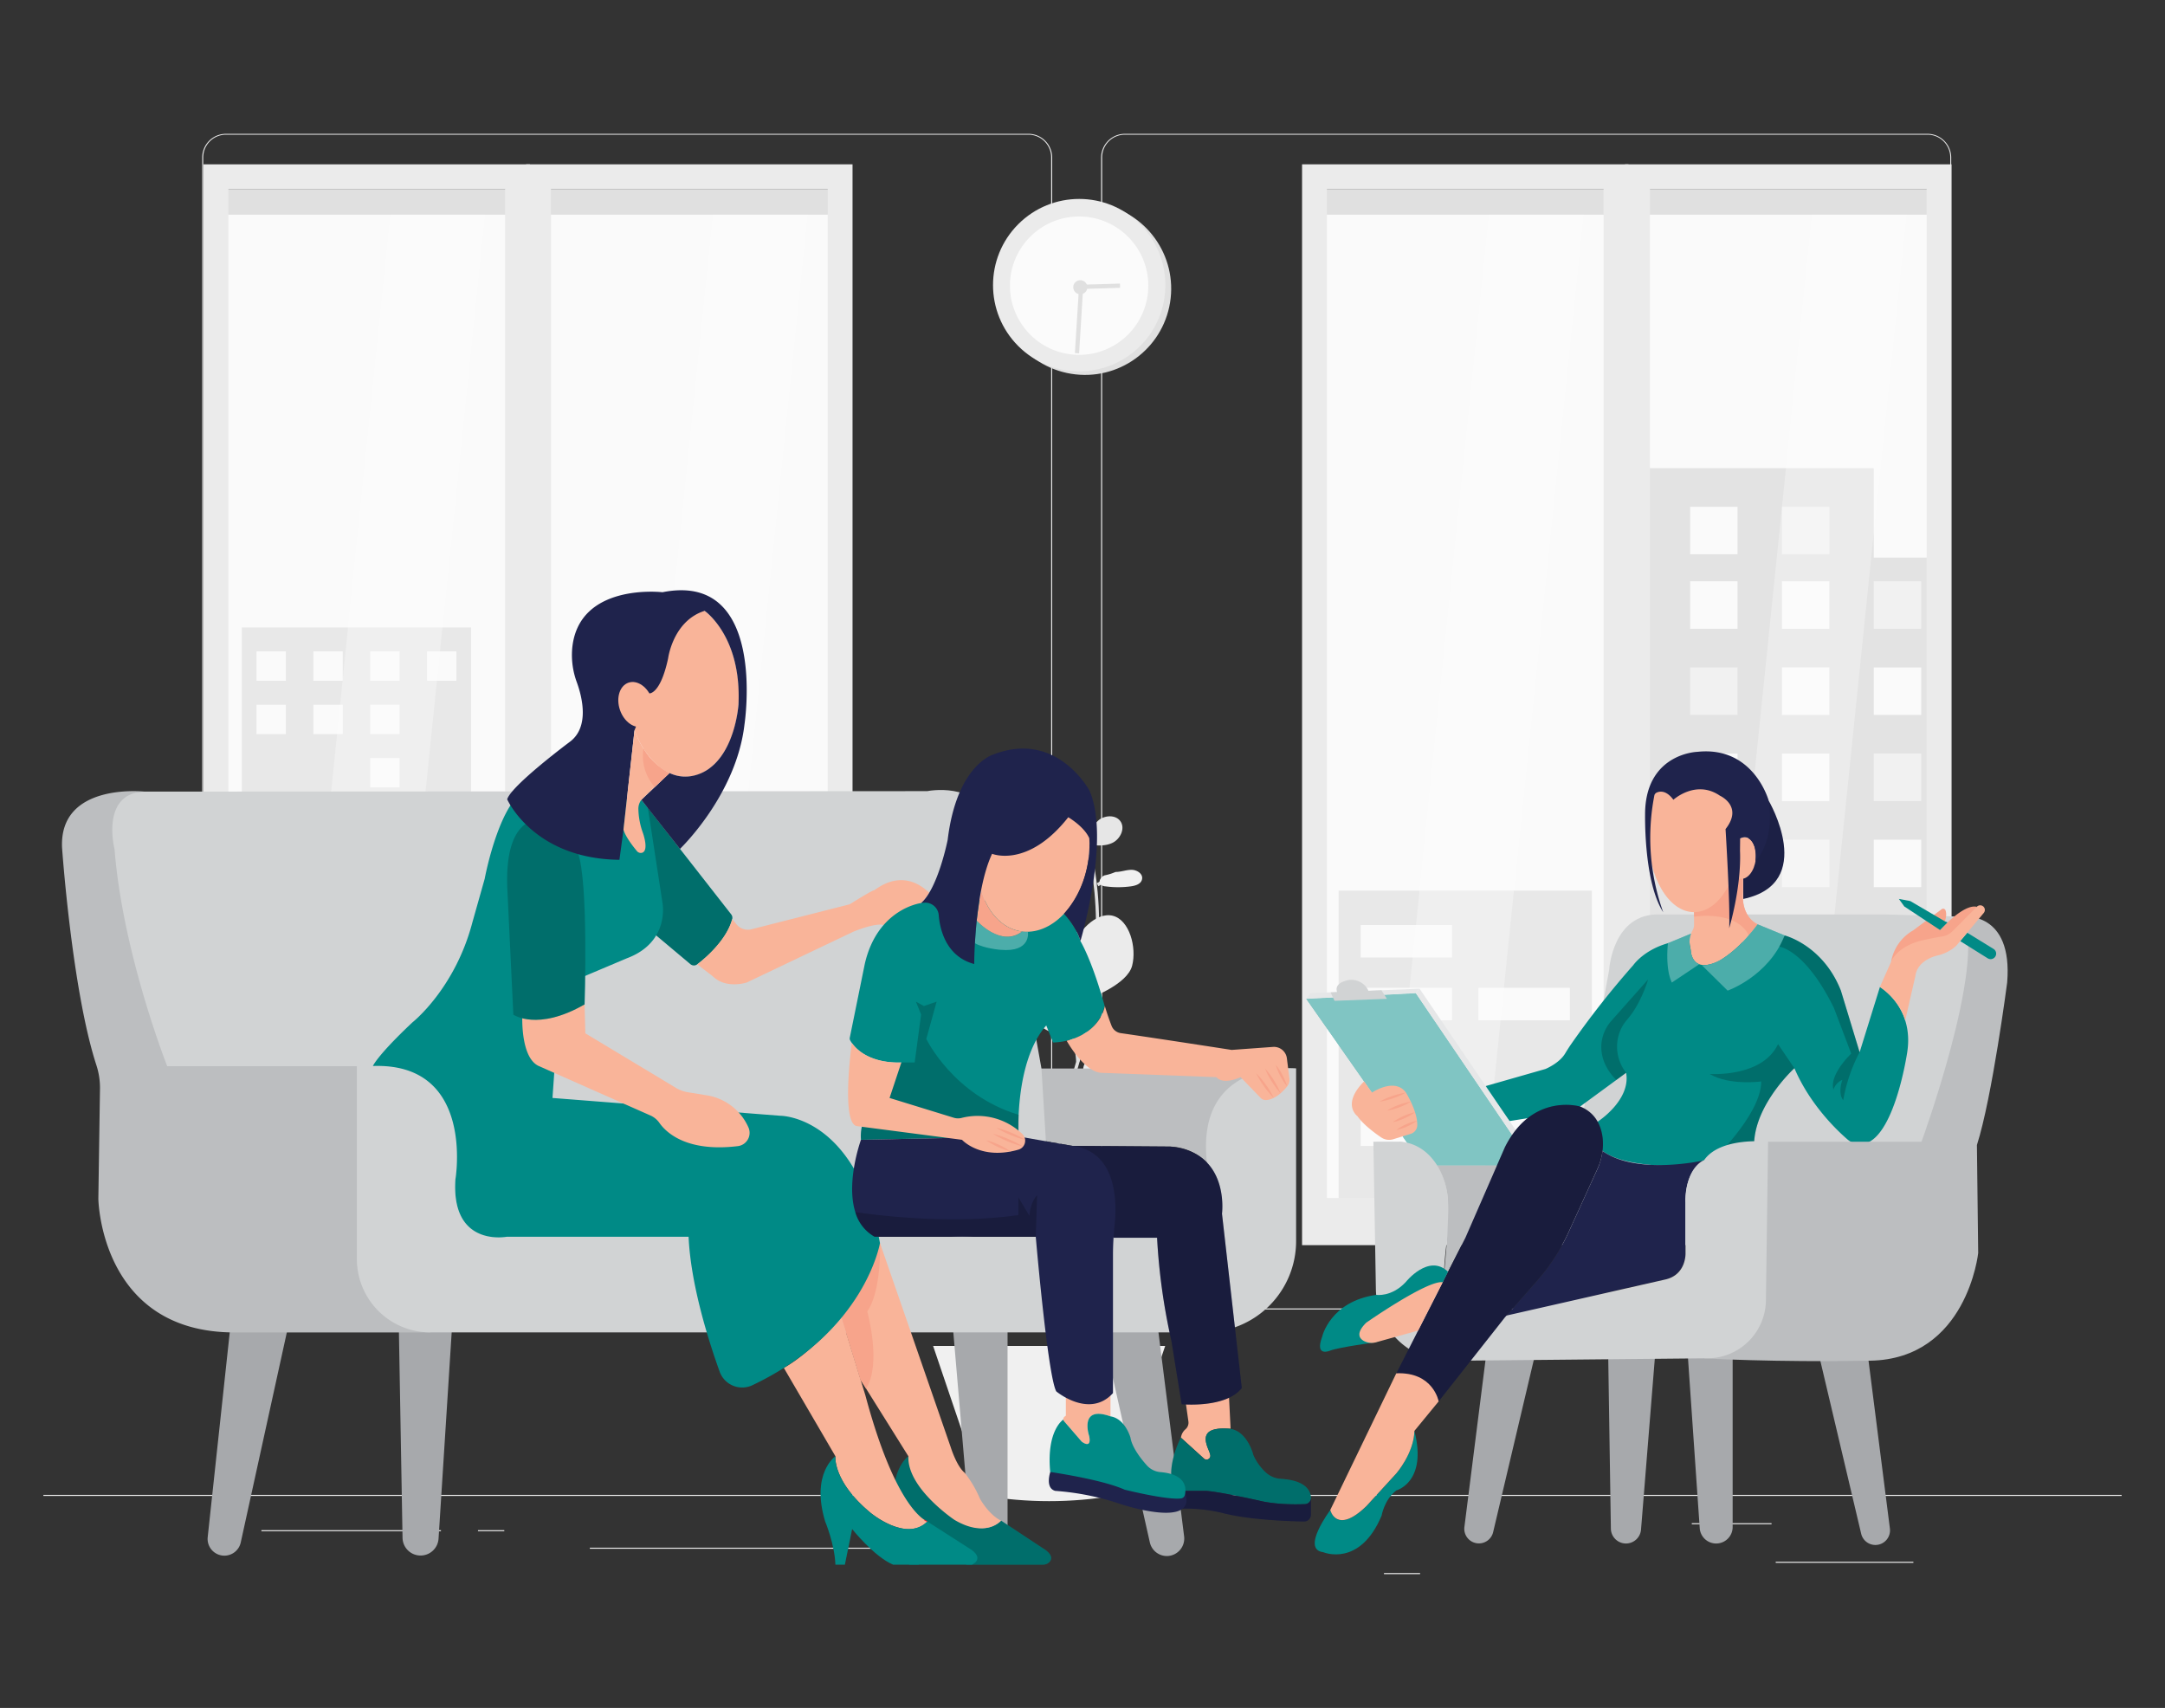<svg id="bb9953cd-207f-4bba-a149-1b1ab563f18b" data-name="Layer 1" xmlns="http://www.w3.org/2000/svg" width="865.76" height="682.89" viewBox="0 0 865.76 682.89"><rect x="0" y="0" width="865.76" height="682.89" fill="#333333" stroke="none"/><g id="ed362500-e866-4a65-a221-1c66c9b36f66" data-name="freepik--background-complete--inject-655"><rect x="710.09" y="624.44" width="55.05" height="0.42" fill="#ebebeb"/><rect x="553.44" y="628.96" width="14.44" height="0.42" fill="#ebebeb"/><rect x="676.53" y="609.02" width="31.9" height="0.42" fill="#ebebeb"/><rect x="104.54" y="611.81" width="71.79" height="0.42" fill="#ebebeb"/><rect x="191.14" y="611.81" width="10.52" height="0.42" fill="#ebebeb"/><rect x="235.87" y="618.82" width="155.71" height="0.42" fill="#ebebeb"/><path d="M411.27,523.57H90.33a9.49,9.49,0,0,1-9.47-9.49V62.92a9.49,9.49,0,0,1,9.47-9.41H411.27A9.49,9.49,0,0,1,420.76,63h0V514.08A9.49,9.49,0,0,1,411.27,523.57ZM90.33,53.85a9.08,9.08,0,0,0-9.06,9.07V514.08a9.08,9.08,0,0,0,9.06,9.07H411.27a9.1,9.1,0,0,0,9.08-9.07V62.92a9.09,9.09,0,0,0-9.08-9.07Z" fill="#ebebeb"/><path d="M770.81,523.57h-321a9.51,9.51,0,0,1-9.49-9.49V62.92a9.52,9.52,0,0,1,9.49-9.41h321a9.5,9.5,0,0,1,9.46,9.41V514.08A9.5,9.5,0,0,1,770.81,523.57Zm-321-469.72a9.08,9.08,0,0,0-9.07,9.07V514.08a9.09,9.09,0,0,0,9.07,9.07h321a9.1,9.1,0,0,0,9.08-9.07V62.92a9.09,9.09,0,0,0-9.08-9.07Z" fill="#ebebeb"/><rect x="17.35" y="597.7" width="831.07" height="0.42" fill="#ebebeb"/><rect x="656.29" y="80.72" width="118.43" height="401.76" fill="#fafafa"/><rect x="629.66" y="222.94" width="148.06" height="256.04" fill="#e0e0e0"/><polygon points="658.1 187.17 658.1 251.38 669.79 251.38 737.62 251.38 749.3 251.38 749.3 187.17 658.1 187.17" fill="#e0e0e0"/><rect x="639.15" y="232.43" width="18.95" height="18.95" fill="#fafafa"/><rect x="675.87" y="232.43" width="18.95" height="18.95" fill="#fafafa"/><rect x="712.59" y="232.43" width="18.95" height="18.95" fill="#fafafa"/><rect x="749.3" y="232.43" width="18.97" height="18.95" fill="#f0f0f0"/><rect x="639.15" y="266.87" width="18.95" height="18.97" fill="#f0f0f0"/><rect x="675.87" y="266.87" width="18.95" height="18.97" fill="#f0f0f0"/><rect x="712.59" y="266.87" width="18.95" height="18.97" fill="#fafafa"/><rect x="749.3" y="266.87" width="18.97" height="18.97" fill="#fafafa"/><rect x="639.15" y="301.31" width="18.95" height="18.95" fill="#f0f0f0"/><rect x="675.87" y="301.31" width="18.95" height="18.95" fill="#fafafa"/><rect x="712.59" y="301.31" width="18.95" height="18.95" fill="#fafafa"/><rect x="675.87" y="202.64" width="18.95" height="18.95" fill="#fafafa"/><rect x="712.59" y="202.64" width="18.95" height="18.95" fill="#f0f0f0"/><rect x="749.3" y="301.31" width="18.97" height="18.95" fill="#f0f0f0"/><rect x="639.15" y="335.75" width="18.95" height="18.95" fill="#fafafa"/><rect x="675.87" y="335.75" width="18.95" height="18.95" fill="#f0f0f0"/><rect x="712.59" y="335.75" width="18.95" height="18.95" fill="#f0f0f0"/><rect x="749.3" y="335.75" width="18.97" height="18.95" fill="#fafafa"/><rect x="639.15" y="370.2" width="18.95" height="18.97" fill="#f0f0f0"/><rect x="675.87" y="370.2" width="18.95" height="18.97" fill="#fafafa"/><rect x="712.59" y="370.2" width="18.95" height="18.97" fill="#fafafa"/><rect x="749.3" y="370.2" width="18.97" height="18.97" fill="#f0f0f0"/><rect x="639.15" y="404.64" width="18.95" height="18.95" fill="#f0f0f0"/><rect x="675.87" y="404.64" width="18.95" height="18.95" fill="#fafafa"/><rect x="712.59" y="404.64" width="18.95" height="18.95" fill="#f0f0f0"/><rect x="749.3" y="404.64" width="18.97" height="18.95" fill="#fafafa"/><rect x="639.15" y="439.08" width="18.95" height="18.97" fill="#fafafa"/><rect x="675.87" y="439.08" width="18.95" height="18.97" fill="#fafafa"/><rect x="712.59" y="439.08" width="18.95" height="18.97" fill="#f0f0f0"/><rect x="749.3" y="439.08" width="18.97" height="18.97" fill="#f0f0f0"/><rect x="656.06" y="80.72" width="118.43" height="401.76" fill="#fff" opacity="0.1" style="isolation:isolate"/><g opacity="0.3"><polygon points="762.9 80.72 725.14 80.72 683.83 482.48 721.58 482.48 762.9 80.72" fill="#fff"/></g><rect x="655.29" y="75.64" width="120.42" height="10.19" fill="#e0e0e0"/><rect x="655.29" y="478.97" width="120.42" height="10.19" fill="#ebebeb"/><path d="M780.39,497.85H649.84V65.7H780.39Zm-120.59-10H770.45V75.67H659.8Z" fill="#ebebeb"/><rect x="527.11" y="80.72" width="118.43" height="401.76" fill="#fafafa"/><rect x="535.3" y="356.09" width="101.27" height="124.28" fill="#e6e6e6"/><polygon points="627.77 369.87 604.2 369.87 597.72 369.87 591.23 369.87 591.23 382.83 597.72 382.83 604.2 382.83 627.77 382.83 627.77 369.87" fill="#e6e6e6"/><polygon points="627.77 394.98 604.2 394.98 597.72 394.98 591.23 394.98 591.23 407.95 597.72 407.95 604.2 407.95 627.77 407.95 627.77 394.98" fill="#fafafa"/><polygon points="627.77 420.1 604.2 420.1 597.72 420.1 591.23 420.1 591.23 433.06 597.72 433.06 604.2 433.06 627.77 433.06 627.77 420.1" fill="#e6e6e6"/><polygon points="627.77 445.21 604.2 445.21 594.19 445.21 591.23 445.21 591.23 458.18 594.19 458.18 604.2 458.18 627.77 458.18 627.77 445.21" fill="#fafafa"/><polygon points="580.65 369.87 557.09 369.87 550.61 369.87 544.13 369.87 544.13 382.83 550.61 382.83 557.09 382.83 580.65 382.83 580.65 369.87" fill="#fafafa"/><polygon points="580.65 394.98 557.09 394.98 547.95 394.98 544.13 394.98 544.13 407.95 547.95 407.95 557.09 407.95 580.65 407.95 580.65 394.98" fill="#fafafa"/><polygon points="580.65 420.1 557.09 420.1 550.61 420.1 544.13 420.1 544.13 433.06 550.61 433.06 557.09 433.06 580.65 433.06 580.65 420.1" fill="#e6e6e6"/><polygon points="580.65 445.21 557.09 445.21 550.61 445.21 544.13 445.21 544.13 458.18 550.61 458.18 557.09 458.18 580.65 458.18 580.65 445.21" fill="#fafafa"/><rect x="526.73" y="80.72" width="118.43" height="401.76" fill="#fff" opacity="0.1" style="isolation:isolate"/><g opacity="0.3"><polygon points="633.72 80.72 595.97 80.72 554.65 482.48 592.41 482.48 633.72 80.72" fill="#fff"/></g><rect x="526.11" y="75.64" width="120.42" height="10.19" fill="#e0e0e0"/><rect x="526.11" y="478.97" width="120.42" height="10.19" fill="#ebebeb"/><path d="M651.22,497.85H520.68V65.7H651.22Zm-120.6-10H641.26V75.67H530.62Z" fill="#ebebeb"/><rect x="216.8" y="80.72" width="118.43" height="401.76" fill="#fafafa"/><rect x="216.57" y="80.72" width="118.43" height="401.76" fill="#fff" opacity="0.1" style="isolation:isolate"/><g opacity="0.3"><polygon points="323.43 80.72 285.67 80.72 244.36 482.48 282.11 482.48 323.43 80.72" fill="#fff"/></g><rect x="215.82" y="75.64" width="120.42" height="10.19" fill="#e0e0e0"/><rect x="215.82" y="478.97" width="120.42" height="10.19" fill="#ebebeb"/><path d="M340.92,497.85H210.37V65.7H340.92Zm-120.59-10H331V75.67H220.33Z" fill="#ebebeb"/><rect x="87.81" y="80.72" width="118.43" height="401.76" fill="#fafafa"/><rect x="96.71" y="250.86" width="91.67" height="76.92" fill="#e6e6e6"/><rect x="102.58" y="260.45" width="11.73" height="11.73" fill="#fafafa"/><rect x="125.32" y="260.45" width="11.73" height="11.73" fill="#fafafa"/><rect x="148.06" y="260.45" width="11.73" height="11.73" fill="#fafafa"/><rect x="170.78" y="260.45" width="11.73" height="11.73" fill="#fafafa"/><rect x="102.58" y="281.78" width="11.73" height="11.73" fill="#fafafa"/><rect x="125.32" y="281.78" width="11.73" height="11.73" fill="#fafafa"/><rect x="148.06" y="281.78" width="11.73" height="11.73" fill="#fafafa"/><rect x="170.78" y="281.78" width="11.73" height="11.73" fill="#e6e6e6"/><rect x="102.58" y="303.08" width="11.73" height="11.73" fill="#e6e6e6"/><rect x="125.32" y="303.08" width="11.73" height="11.73" fill="#e6e6e6"/><rect x="148.06" y="303.08" width="11.73" height="11.73" fill="#fafafa"/><rect x="170.78" y="303.08" width="11.73" height="11.73" fill="#e6e6e6"/><rect x="96.71" y="326.82" width="91.67" height="76.92" fill="#e6e6e6"/><rect x="102.58" y="336.39" width="11.73" height="11.73" fill="#fafafa"/><rect x="125.32" y="336.39" width="11.73" height="11.73" fill="#fafafa"/><rect x="148.06" y="336.39" width="11.73" height="11.73" fill="#fafafa"/><rect x="170.78" y="336.39" width="11.73" height="11.73" fill="#fafafa"/><rect x="102.58" y="357.72" width="11.73" height="11.73" fill="#fafafa"/><rect x="125.32" y="357.72" width="11.73" height="11.73" fill="#fafafa"/><rect x="148.06" y="357.72" width="11.73" height="11.73" fill="#fafafa"/><rect x="170.78" y="357.72" width="11.73" height="11.73" fill="#e6e6e6"/><rect x="102.58" y="379.04" width="11.73" height="11.73" fill="#e6e6e6"/><rect x="125.32" y="379.04" width="11.73" height="11.73" fill="#e6e6e6"/><rect x="148.06" y="379.04" width="11.73" height="11.73" fill="#fafafa"/><rect x="170.78" y="379.04" width="11.73" height="11.73" fill="#e6e6e6"/><rect x="96.71" y="402.76" width="91.67" height="76.92" fill="#e6e6e6"/><rect x="102.58" y="412.35" width="11.73" height="11.73" fill="#fafafa"/><rect x="125.32" y="412.35" width="11.73" height="11.73" fill="#fafafa"/><rect x="148.06" y="412.35" width="11.73" height="11.73" fill="#fafafa"/><rect x="170.78" y="412.35" width="11.73" height="11.73" fill="#fafafa"/><rect x="102.58" y="433.68" width="11.73" height="11.73" fill="#fafafa"/><rect x="125.32" y="433.68" width="11.73" height="11.73" fill="#fafafa"/><rect x="148.06" y="433.68" width="11.73" height="11.73" fill="#fafafa"/><rect x="170.78" y="433.68" width="11.73" height="11.73" fill="#e6e6e6"/><rect x="102.58" y="455" width="11.73" height="11.73" fill="#e6e6e6"/><rect x="125.32" y="455" width="11.73" height="11.73" fill="#e6e6e6"/><rect x="148.06" y="455" width="11.73" height="11.73" fill="#fafafa"/><rect x="170.78" y="455" width="11.73" height="11.73" fill="#e6e6e6"/><rect x="86.24" y="80.72" width="118.43" height="401.76" fill="#fff" opacity="0.1" style="isolation:isolate"/><g opacity="0.3"><polygon points="194.41 80.72 156.67 80.72 115.36 482.48 153.11 482.48 194.41 80.72" fill="#fff"/></g><rect x="86.82" y="75.64" width="120.42" height="10.19" fill="#e0e0e0"/><rect x="86.82" y="478.97" width="120.42" height="10.19" fill="#ebebeb"/><path d="M211.92,497.85H81.37V65.7H211.92Zm-120.59-10H202V75.67H91.33Z" fill="#ebebeb"/><path d="M422.11,551.51l-1.33.16c-.08-.68-8.16-68.29,8.51-123.54,16.62-54.85,5.15-89.92,5-90.26l1.28-.43c.11.35,11.63,35.75-5,91.07C414,483.49,422,550.84,422.11,551.51Z" fill="#e0e0e0"/><path d="M436.7,345.4a21,21,0,0,0-11.23-6.93l.31-1.31a22.35,22.35,0,0,1,12,7.38Z" fill="#e0e0e0"/><rect x="438.62" y="351.99" width="4.4" height="1.35" transform="translate(-116.46 262.5) rotate(-29.47)" fill="#e0e0e0"/><path d="M435.26,382.17A32,32,0,0,0,418,365.41l.49-1.23a33.28,33.28,0,0,1,18,17.44Z" fill="#e0e0e0"/><path d="M431.67,424.4h-1.35a18.43,18.43,0,0,0-6.95-14.11l.84-1.05A19.84,19.84,0,0,1,431.67,424.4Z" fill="#e0e0e0"/><path d="M428.68,435.21l-1.27-.48a13.52,13.52,0,0,1,7.65-7.55l.46,1.26A12.05,12.05,0,0,0,428.68,435.21Z" fill="#e0e0e0"/><path d="M420,503.74l-1-.85c1.66-2,2.87-9.47,3.54-13.5.15-1,.28-1.78.4-2.37l1.31.25c-.1.58-.23,1.39-.4,2.34C422.81,495.64,421.7,501.66,420,503.74Z" fill="#e0e0e0"/><path d="M419.2,525.26a13.3,13.3,0,0,0-12.81-8.84v-1.35a14.65,14.65,0,0,1,14.16,9.78Z" fill="#e0e0e0"/><rect x="418.14" y="544.39" width="14.19" height="1.35" transform="translate(-264.54 498.88) rotate(-48.21)" fill="#e0e0e0"/><path d="M436.21,470.3c2.14,6.93-12.8,20.14-12.8,20.14S403.61,488,401.47,481s2.87-18.29,12.46-21.25S434,463.36,436.21,470.3Z" fill="#f0f0f0"/><path d="M452.73,386.12c-1.9,7.37-16.06,12.6-16.06,12.6s-9.87-11.42-8-18.78,9.73-15.49,16.36-13.78S454.62,378.76,452.73,386.12Z" fill="#ebebeb"/><path d="M395.93,496.19c8.88,3.48,14.33,19.18,14.33,19.18s-14.64,7.9-23.54,4.44-18.28-13.3-15.75-19.73S387,492.73,395.93,496.19Z" fill="#f5f5f5"/><path d="M415.41,409.71a19,19,0,0,0,6.07,3.44,6.45,6.45,0,0,0,6.48-1.53c1.91-2.19,1.4-5.58.2-8.23-2.38-5.23-11.13-14.11-17.87-11.63C400.59,395.5,411.07,406.5,415.41,409.71Z" fill="#e6e6e6"/><path d="M435.29,423.06c-1.28,1.58-2.62,3.55-1.93,5.47a4.07,4.07,0,0,0,4.48,2.19,12.09,12.09,0,0,0,4.8-2.34c3.42-2.4,10.45-7.38,6-12.05S438,419.72,435.29,423.06Z" fill="#ebebeb"/><path d="M406.6,356.57a3.51,3.51,0,0,0-3.2,2.59c-.29,1.67,1.13,3.2,2.49,4.24,3.41,2.63,13.63,9.71,15.92,2.88C424,359.83,411.12,356,406.6,356.57Z" fill="#e0e0e0"/><path d="M425.47,334.1c-2.11.2-4.22-.57-6.33-.43s-4.48,1.83-4,3.9,2.81,2.55,4.75,2.68a38.79,38.79,0,0,0,10-.7,3,3,0,0,0,2-1c.87-1.27-.49-3-2-3.33a21.84,21.84,0,0,1-4.42-1Z" fill="#e6e6e6"/><path d="M446.18,348.63c2.13,0,4.17-.85,6.3-.85s4.57,1.53,4.24,3.62-2.65,2.74-4.59,3a37.82,37.82,0,0,1-10,0,3.05,3.05,0,0,1-2.1-.88c-.93-1.21.32-3,1.66-3.52a20.78,20.78,0,0,0,4.36-1.35Z" fill="#f0f0f0"/><path d="M444,504.8a3,3,0,0,1,1.81-.9,2.07,2.07,0,0,1,1.8,1.77,5.92,5.92,0,0,1-.33,2.67c-1.45,4.81-17.57,39.63-21.3,33.38-2.19-3.71,3.21-15.94,4.81-19.42A50.59,50.59,0,0,1,444,504.8Z" fill="#f0f0f0"/><path d="M434.36,335.41a18.21,18.21,0,0,1,5.17-7.64c2.54-1.85,6.65-2,8.48.56,2.08,2.84,0,7.17-3.18,8.68s-6.88,1.05-10.37.56a9.94,9.94,0,0,0-.08-1.54Z" fill="#e6e6e6"/><path d="M445.63,598h0a155.51,155.51,0,0,1-52.19,0h0l-20.3-59.84h92.8Z" fill="#f0f0f0"/><circle cx="433.86" cy="115.43" r="34.46" transform="translate(250.43 525.2) rotate(-80.78)" fill="#e0e0e0"/><circle cx="431.56" cy="114" r="34.46" transform="translate(45.79 338.55) rotate(-45)" fill="#ebebeb"/><path d="M459.19,114.22a27.66,27.66,0,1,1-27.65-27.66h0A27.65,27.65,0,0,1,459.19,114.22Z" fill="#fff" opacity="0.8" style="isolation:isolate"/><path d="M430,116.82a2.81,2.81,0,1,1,4,0,2.8,2.8,0,0,1-4,0Z" fill="#e0e0e0"/><polygon points="431.54 113.88 447.86 113.38 447.91 115.08 433.12 115.53 431.52 141.26 429.84 141.16 431.54 113.88" fill="#e0e0e0"/></g><path d="M380.85,528.34,388.07,613a7.43,7.43,0,0,0,7.41,6.8h0a7.43,7.43,0,0,0,7.43-7.43V525.54Z" fill="#a7a9ac"/><path d="M92.4,527.83l-9.34,86.74A6.7,6.7,0,0,0,89.72,622h0a6.71,6.71,0,0,0,6.55-5.26l20.1-91.61Z" fill="#a7a9ac"/><path d="M159.37,523.87l1.6,91a7.21,7.21,0,0,0,7.21,7.08h0a7.21,7.21,0,0,0,7.19-6.74l5.74-90.13Z" fill="#a7a9ac"/><path d="M462.52,526.84l11,87.48a7,7,0,0,1-6.91,7.83h0a7,7,0,0,1-6.8-5.44l-20.21-89.87Z" fill="#a7a9ac"/><path d="M409.13,427.23H518.3L482.63,464.8a21.76,21.76,0,0,0-14.74-6.36l-39.08-.29-21.48-3.74S405.16,439.13,409.13,427.23Z" fill="#bcbec0"/><path d="M57.8,316.51l313-.19s19.46-4,25.63,11.63c.21.54.41,1.11.59,1.7,5.38,17.63,19.45,97.58,19.45,97.58l2.88,47.12L93.78,450.92,43,407.43l-5.74-79.72S34.93,316.52,57.8,316.51Z" fill="#d1d3d4"/><path d="M142.71,426.3H66.87s-17.79-45-21.06-86.72c0,0-5.8-22.53,12-23.07,0,0-34.13-3.8-33,22.34,0,0,3.95,56.91,13.72,87a29.06,29.06,0,0,1,1.45,9.48l-.65,44s.73,53.42,54.46,53.42H172L168.9,450Z" fill="#bcbec0"/><path d="M417,625.6H386.61c-7.58-3.22-16.36-14.23-16.36-14.23l-2.9,14.23h-3.79c-.29-8.18-4.09-17.25-4.09-17.25-5.83-19.28,3.79-26.09,3.79-26.09s-.57,9.67,14.61,22.26c0,0,14,11.93,22.45,3.48l17.82,11.76c2.79,2.13,2.44,3.71,1.6,4.69A3.6,3.6,0,0,1,417,625.6Z" fill="#008a86"/><path d="M417,625.6H386.61c-7.58-3.22-16.36-14.23-16.36-14.23l-2.9,14.23h-3.79c-.29-8.18-4.09-17.25-4.09-17.25-5.83-19.28,3.79-26.09,3.79-26.09s-.57,9.67,14.61,22.26c0,0,14,11.93,22.45,3.48l17.82,11.76c2.79,2.13,2.44,3.71,1.6,4.69A3.6,3.6,0,0,1,417,625.6Z" opacity="0.2" style="isolation:isolate"/><path d="M142.71,426.3v77.11A29.32,29.32,0,0,0,172,532.73H481.8a36.5,36.5,0,0,0,36.5-36.5v-69S478,423,482.63,464.8v29.69h-280s-22.58,3.91-20.46-23C182.12,471.48,191.64,420.87,142.71,426.3Z" fill="#d1d3d4"/><path d="M370.84,608.35c-8.46,8.45-22.76-3.52-22.76-3.52-15.18-12.58-14-22.57-14-22.57l-20.63-35.33c10.84-6.07,23.07-20.09,23.07-20.09l9.52,31c10.13,37.87,20.06,47.49,23.52,49.78a5.39,5.39,0,0,0,1.27.68Z" fill="#f9b499"/><path d="M363.26,582.26,344.14,551.7l-7.63-24.86S348.58,512,351.89,497l28.29,81.62s2.34,7.59,5.55,10.21a43.74,43.74,0,0,1,6.13,10.38s3.5,6.39,8.46,8.8c0,0-6.13,7.12-18.68-.34C381.64,607.66,362.67,595,363.26,582.26Z" fill="#f9b499"/><path d="M351.89,497s.8,18.76-5.08,27.37c0,0,5.86,21-.48,30.84l-2.19-3.5-7.63-24.86Z" fill="#f7a48b"/><path d="M259.08,323l33.32,42.61a2.18,2.18,0,0,1,.4,1.84c-.66,2.67-3.33,10-14,18.11a2.15,2.15,0,0,1-2.7-.06L262.4,374l-3.32-28.36.61-5.74L257.12,326Z" fill="#008a86"/><path d="M259.08,323l33.32,42.61a2.18,2.18,0,0,1,.4,1.84c-.66,2.67-3.33,10-14,18.11a2.15,2.15,0,0,1-2.7-.06L262.4,374l-3.32-28.36.61-5.74L257.12,326Z" opacity="0.2" style="isolation:isolate"/><path d="M483.44,580a9.66,9.66,0,0,1,.56,1.73,1.53,1.53,0,0,1-2.53,1.45l-9.22-8.37a5.3,5.3,0,0,1,1.75-3.29,3.48,3.48,0,0,0,1.23-3.17l-1.4-9.92,17.48-3,.79,15.83C480.13,570.28,481.55,575.62,483.44,580Z" fill="#f9b499"/><path d="M292.8,367.48l1.75,2.13a5.83,5.83,0,0,0,5.95,1.94l39.3-10s9.09-5.68,9.59-5.53,10.77-9.91,22.21.92a29.84,29.84,0,0,1-3.26,4.13l-15,8.83s-2.27-1.29-12,2.58l-42.71,20.35s-8.26,2.78-13.64-2.52l-6.15-4.71S290.36,377,292.8,367.48Z" fill="#f9b499"/><path d="M633.42,443.17l10.06-55.4s1.33-22.69,20.16-22.14h90.44l30.92.9,13.24,20.71-25.51,104.5L633.42,464.69Z" fill="#d1d3d4"/><path d="M762.68,420.7s-5.63,38.63-19.84,36.74a8.33,8.33,0,0,1-4.28-2.06c-3.77-3.27-14.74-13.59-21-28.28,0,0-20.46,18.57-15.3,37.14,0,0-8.54,1.19-19.43,1.74-15.93.82-36.92.29-43.62-7.32,0,0-5.21-4.55,0-10.41,0,0,13-8.47,11.06-19.31l-20.72,15.19-26,4.12-9.87-13.88,24.3-6.95s5.55-2.23,7.93-6.25c.78-1.3,1.59-2.58,2.46-3.82a353.05,353.05,0,0,1,24.75-31.44s4.07-6,13.9-8.8l40.79-.45,5.89-2.63s15.28,3.83,22.46,22.05l7.49,24.62,8.11-26.07S765.48,402.59,762.68,420.7Z" fill="#008a86"/><path d="M677.43,362.92v6.88a4.25,4.25,0,0,1-.58,2.17,9.84,9.84,0,0,0-.91,7,9.93,9.93,0,0,1,.18,1.2c.16,2,1.42,8.58,11,4.25,0,0,8.24-4.34,15.76-14.9,0,0-6.68-2.46-5.87-13v-6.79l-8.88-2.61Z" fill="#f9b499"/><path d="M677.43,362.92v3.61s16.82-2.8,21.92,7.49l3.5-4.45s-6.68-2.6-5.87-13v-6.79l-8.88-2.61Z" fill="#f7a48b"/><path d="M676.25,373.29,667,377.11s-1.23,9.88,1.55,15.75l10.93-7.31s-2.93-1-3.35-5.33c0,0-.12-.89-.18-1.2A9.16,9.16,0,0,1,676.25,373.29Z" fill="#008a86"/><path d="M676.25,373.29,667,377.11s-1.23,9.88,1.55,15.75l10.93-7.31s-2.93-1-3.35-5.33c0,0-.12-.89-.18-1.2A9.16,9.16,0,0,1,676.25,373.29Z" fill="#fff" opacity="0.3" style="isolation:isolate"/><path d="M680.53,385.91l10.33,10.17s16.39-5.7,22.82-22.06l-10.83-4.45S690.76,386.53,680.53,385.91Z" fill="#008a86"/><path d="M680.53,385.91l10.33,10.17s16.39-5.7,22.82-22.06l-10.83-4.45S690.76,386.53,680.53,385.91Z" fill="#fff" opacity="0.3" style="isolation:isolate"/><path d="M702.27,464.24s-8.54,1.19-19.43,1.74c.65-.6,21.45-19.9,21.45-33.57,0,0-12.79,1.73-20.6-3,0,0,21,1.51,27.33-11.94l6.55,9.66S697.11,445.67,702.27,464.24Z" opacity="0.2" style="isolation:isolate"/><path d="M646.4,431.79s-7.25-6.22-5.89-15.47a16.19,16.19,0,0,1,4-8.32l14.54-16.38s-2.7,9.58-8.42,16.12a16.26,16.26,0,0,0-3.56,7,16.84,16.84,0,0,0,3.2,14.17Z" opacity="0.2" style="isolation:isolate"/><path d="M743.63,420.7a65.26,65.26,0,0,0-6.54,19.19c-2.3-2.83-.36-8.11-.36-8.11a6.34,6.34,0,0,0-3.54,3.86c-1.78-6,7.09-14.37,7.09-14.37L733.36,403c-11.53-23.42-21.82-24.49-21.82-24.49l2.14-4.47s15.28,3.83,22.46,22.05Z" opacity="0.2" style="isolation:isolate"/><path d="M674,480.7V501c-.24,9.2-8.16,10.6-8.16,10.6l-18.07,4-46,11.19v0l13.16-15a78.92,78.92,0,0,0,12.31-19.06l11.53-25.28a24.94,24.94,0,0,0,2.05-7.24c13.8,9.71,39.71,3.93,40.61,3.73C673.16,468.9,674,480.7,674,480.7Z" fill="#1f234c"/><path d="M558.37,595.92c-4.84,3.72-5.87,10.05-5.87,10.05-8.77,20.91-23.37,14.64-23.37,14.64-9-1.1,2.83-16.82,2.83-16.82s2.4,10,14.42-1.53l12-13.11s7-8.08,7.24-17C570.85,592.64,558.37,595.92,558.37,595.92Z" fill="#008a86"/><polygon points="522.37 399.36 569.05 465.98 612.96 465.98 566.16 397.1 522.37 399.36" fill="#008a86"/><polygon points="522.37 399.36 569.05 465.98 612.96 465.98 566.16 397.1 522.37 399.36" fill="#fff" opacity="0.5" style="isolation:isolate"/><polygon points="566.16 397.1 567.67 395.31 614.27 463.87 612.96 465.98 566.16 397.1" fill="#e6e7e8"/><polygon points="522.37 399.36 523.95 397.1 567.67 395.31 566.16 397.1 522.37 399.36" fill="#e6e7e8"/><path d="M554.61,399.36l-2.18-3.43-5.21.22a7.49,7.49,0,0,0-9.53-3.87s-4.18,1.1-3,4.38l-2.61.11,1.59,3.39Z" fill="#d1d3d4"/><path d="M545.5,432.37l3.13,4.48s9.12-6.2,13.59,0c0,0,4.63,7.41,4.53,13a3.7,3.7,0,0,1-2.59,3.49l-7,2.16a5.65,5.65,0,0,1-4.84-.73c-2.73-1.85-7.17-5.15-9.52-8.52C542.82,446.27,536.33,441.57,545.5,432.37Z" fill="#f9b499"/><path d="M727.54,542.45l16.72,70.77a5.85,5.85,0,0,0,5.69,4.51h0a5.85,5.85,0,0,0,5.8-6.58l-9-70.68Z" fill="#a7a9ac"/><path d="M613.8,541.83,597.09,612.6a5.85,5.85,0,0,1-5.69,4.5h0a5.84,5.84,0,0,1-5.8-6.58l8.94-70.68Z" fill="#a7a9ac"/><path d="M643.08,540.47l1.09,70.67a6.05,6.05,0,0,0,6.06,6h0a6.05,6.05,0,0,0,6-5.57l5.78-71.69Z" fill="#a7a9ac"/><path d="M674.79,539.84,679.7,611a6.59,6.59,0,0,0,6.58,6.14h0a6.59,6.59,0,0,0,6.59-6.59V538.6Z" fill="#a7a9ac"/><path d="M707.33,320.25s19.33,32.95-10.22,39.17V338.75Z" fill="#1f234c"/><path d="M707.33,320.25s19.33,32.95-10.22,39.17V338.75Z" opacity="0.1" style="isolation:isolate"/><path d="M340,416c1.16,2.05,6.24,9.3,20.45,8.8,0,0-17.32,17.12-16.15,30.93l63-1.32s-1.75-29.81,11.09-44.4l2.72,6.81s16.93.19,20.63-14.59c0,0-4.33-16.43-9.7-26,0,0-1.06-4.82-6.57-10.9,0,0-47.52-10.4-57.16-4.25,0,0-17.44,2.14-22.5,24.38l-6,29.5A1.53,1.53,0,0,0,340,416Z" fill="#008a86"/><path d="M426.56,416.14s7,12.64,14.05,12.82l45.83,1.72s2.07,3.29,9.68,0l7.94,8.25a2.88,2.88,0,0,0,2.18.92c1.72-.06,4.81-1,8.48-5.45a4.24,4.24,0,0,0,.89-3.22l-1-8.06a5.21,5.21,0,0,0-5.55-4.53l-16.53,1.2s-30.24-4.69-44.35-6.71a4.66,4.66,0,0,1-3.7-3c-.78-2-1.84-5-2.67-7.87C441.77,402.24,440.6,412.48,426.56,416.14Z" fill="#f9b499"/><path d="M509.38,439a34.32,34.32,0,0,1-3.9-4.65,33.68,33.68,0,0,1-3.13-5.2,34.44,34.44,0,0,1,3.91,4.64A33.26,33.26,0,0,1,509.38,439Z" fill="#f7a48b"/><path d="M512.1,437.13a31.3,31.3,0,0,1-3.52-4.7,30.54,30.54,0,0,1-2.71-5.2,31.73,31.73,0,0,1,3.52,4.69A32.56,32.56,0,0,1,512.1,437.13Z" fill="#f7a48b"/><path d="M514.72,434.4a25.53,25.53,0,0,1-4.59-8.73,25.53,25.53,0,0,1,4.59,8.73Z" fill="#f7a48b"/><path d="M472.53,561.46s17.77,1.7,24.05-6.5l-7.92-69.68s3.28-24.71-20.77-26.84l-39.08-.29,16.49,36.74,17.4,0a246.57,246.57,0,0,0,5.74,41.26Z" fill="#1f234c"/><path d="M472.53,561.46s17.77,1.7,24.05-6.5l-7.92-69.68s3.28-24.71-20.77-26.84l-39.08-.29,16.49,36.74,17.4,0a246.57,246.57,0,0,0,5.74,41.26Z" opacity="0.2" style="isolation:isolate"/><path d="M524.22,598.79v.39a2.48,2.48,0,0,1-2.36,2.22c-11.49.47-18.11-1.36-18.11-1.36-18.24-4-21.58-3.94-21.58-3.94H470c-4.72-8.19,2.21-21.26,2.21-21.26l9.22,8.37a1.53,1.53,0,0,0,2.53-1.45,9.66,9.66,0,0,0-.56-1.73c-1.89-4.41-3.31-9.75,8.66-8.73,6.93,1.18,9.13,10.46,9.13,10.46a21,21,0,0,0,4.79,6.79,9.65,9.65,0,0,0,6.2,2.74C522.11,591.89,524.06,596,524.22,598.79Z" fill="#008a86"/><path d="M524.22,598.79v.39a2.48,2.48,0,0,1-2.36,2.22c-11.49.47-18.11-1.36-18.11-1.36-18.24-4-21.58-3.94-21.58-3.94H470c-4.72-8.19,2.21-21.26,2.21-21.26l9.22,8.37a1.53,1.53,0,0,0,2.53-1.45,9.66,9.66,0,0,0-.56-1.73c-1.89-4.41-3.31-9.75,8.66-8.73,6.93,1.18,9.13,10.46,9.13,10.46a21,21,0,0,0,4.79,6.79,9.65,9.65,0,0,0,6.2,2.74C522.11,591.89,524.06,596,524.22,598.79Z" opacity="0.2" style="isolation:isolate"/><path d="M444.07,555.47v10.87c-12.76-4.58-8.51,7.87-8.51,7.87,1.11,5.51-3,2.21-3,2.21l-6.92-8a1.45,1.45,0,0,1-.42-.8c-.16-1,1-1.56,1-1.56v-9Z" fill="#f9b499"/><path d="M524.22,599.18v6.45a2.72,2.72,0,0,1-2.78,2.72c-6.38-.12-22.38-.7-32.65-3.43a63,63,0,0,0-15.61-1.73,3.16,3.16,0,0,1-3.3-3.28l.16-3.81h12.13s3.34-.09,21.58,3.94c0,0,6.62,1.83,18.11,1.36A2.48,2.48,0,0,0,524.22,599.18Z" fill="#1f234c"/><path d="M524.22,599.18v6.45a2.72,2.72,0,0,1-2.78,2.72c-6.38-.12-22.38-.7-32.65-3.43a63,63,0,0,0-15.61-1.73,3.16,3.16,0,0,1-3.3-3.28l.16-3.81h12.13s3.34-.09,21.58,3.94c0,0,6.62,1.83,18.11,1.36A2.48,2.48,0,0,0,524.22,599.18Z" opacity="0.2" style="isolation:isolate"/><path d="M360.44,424.81h5.33l2.57-19.19-2.08-5.13,3.18,1.75,5.11-1.75-4.13,14.91s10.8,22.51,36.95,30.33l0,8.68-63,1.33S341.4,445.22,360.44,424.81Z" opacity="0.2" style="isolation:isolate"/><path d="M408.76,372.41l2.28.12s1.55,8.36-11,7.23c0,0-6.5-.5-10.22-2.66l.72-9S400.63,379.1,408.76,372.41Z" fill="#fff" opacity="0.3" style="isolation:isolate"/><path d="M275.1,310.54a15.42,15.42,0,0,1-7.39-1.43c-5.86-2.71-10.9-8.92-14-17.12a51.82,51.82,0,0,1-3.13-15c-1.16-19.28,7.91-35.52,20.27-36.27s23.33,14.28,24.5,33.57S287.46,309.8,275.1,310.54Z" fill="#f9b499"/><path d="M256.48,319.82l2.6,3.21,5.85,38s3.06,15.64-14.22,22.11l-26.65,11.26L220.93,439l91.13,7.12s30.24-.21,39.83,50.89c0,0-5.88,35.43-51.05,56.86a9.57,9.57,0,0,1-13.06-5.45c-4.47-12.4-11.57-34.79-12.42-53.91H202.58s-22.31,4.25-20.46-23c0,0,8-46.73-33-45.29,0,0,1.64-4.1,15.78-17.42,0,0,17-13.33,24-40l4.92-17.42s6.35-34.45,19.06-36.69Z" fill="#008a86"/><path d="M208.9,404.85s-1.14,17.73,6.48,21.35L260.09,446a8.65,8.65,0,0,1,3.62,3c2.64,3.74,10.78,11.74,31.32,9.26a5.35,5.35,0,0,0,4.27-7.47h0a22,22,0,0,0-16.62-12.84l-7.63-1.24a13.54,13.54,0,0,1-4.76-1.75l-36.22-21.81-.3-11.55Z" fill="#f9b499"/><path d="M370.82,608.34a5.39,5.39,0,0,1-1.27-.68Z" fill="none" stroke="#ed1c24" stroke-miterlimit="10" stroke-width="0.25"/><ellipse cx="677.43" cy="333.49" rx="18.37" ry="31.21" fill="#f9b499"/><ellipse cx="696.98" cy="343.07" rx="8.34" ry="5.11" transform="translate(274.18 994.77) rotate(-83.23)" fill="#f9b499"/><path d="M662.43,316.93c1.23-.58,3.84-1.1,6.74,2.84,0,0,9-8.21,18.61-1.62,0,0,9.47,4.19,2.25,13.34,0,0,1.93,31.13,1.45,39.64,0,0,4.95-16.37,4.33-31l.05-4.87s3.94-2.42,5.81,3.5a15.43,15.43,0,0,1,.28,5.61s7.77-7.28,5.38-24.09c0,0-5.93-22.13-28.63-19.67,0,0-20,.58-20.83,23.58,0,0-.87,27.87,7.23,40.55a88.21,88.21,0,0,1-3.55-46.64A1.65,1.65,0,0,1,662.43,316.93Z" fill="#1f234c"/><path d="M707,456.49H768.4s26.08-71.44,16.6-90c0,0,20-2.32,17.65,26.33,0,0-6,46-12.1,65l.51,43.18s-4.48,42.36-43.2,43.05-66.42-.94-66.42-.94l17.42-65.27S696.5,464.08,707,456.49Z" fill="#bcbec0"/><path d="M549.2,456.49l1,58.91a29.19,29.19,0,0,0,29.18,28.69l103.58-1A23.45,23.45,0,0,0,706.17,520l.86-63.52s-19-2.09-25.59,7.39c0,0-7.41,2.53-7.41,16.82V501s.41,8.72-8.16,10.6l-88.94,20.19s-.41-21.44,1.67-35.62a44.6,44.6,0,0,0,.45-6.53v-8a29.53,29.53,0,0,0-3.91-14.95c-2.77-4.71-7.36-9.37-14.88-10.23Z" fill="#d1d3d4"/><path d="M756.24,384.53A17.93,17.93,0,0,1,765.05,372l11.44-8.5A1,1,0,0,1,778,364c.46,1.35.6,3.92-2.22,7.87,0,0,9.44-10.66,14.76-9.29l-1.72,5.23-13.74,10.75Z" fill="#f7a48b"/><polygon points="775.79 371.85 761.52 362.44 759.34 359.42 763.9 360.27 777.72 368.37 778.8 368.8 775.79 371.85" fill="#008a86"/><path d="M786.68,372.94l10.51,6.47a2.2,2.2,0,0,1,.47,3.37h0a2.2,2.2,0,0,1-2.8.38l-11-6.88Z" fill="#008a86"/><path d="M751.74,394.63l4.5-10.1s1.76-5.28,10.74-8.1c0,0,4.3-1.15,9.95-2.06a7,7,0,0,0,3.82-2l9.8-9.85a1.85,1.85,0,0,1,2.11-.37h0a1.85,1.85,0,0,1,.63,2.86L783,377.31s-2.12,3-7.58,4.58c0,0-8.63,1.41-9.51,8.46L761.87,408S760.11,400.32,751.74,394.63Z" fill="#f9b499"/><path d="M574.69,466h23.9L586,494.88l-8.75,17.2,1.37-15.88s.69-10.15.39-16.55A30.52,30.52,0,0,0,574.69,466Z" fill="#bcbec0"/><path d="M640.83,460.15a24.94,24.94,0,0,1-2.05,7.24l-11.53,25.28a78.92,78.92,0,0,1-12.31,19.06l-13.16,15v0L575.3,560.32c-3.78-12.67-16.93-11.18-16.93-11.18L586,494.88l15.79-36.18c11-22,30.1-16.27,30.1-16.27,6.33,2.55,8.45,7.93,9,12.68A22.35,22.35,0,0,1,640.83,460.15Z" fill="#1f234c"/><path d="M640.83,460.15a24.94,24.94,0,0,1-2.05,7.24l-11.53,25.28a78.92,78.92,0,0,1-12.31,19.06l-13.16,15v0L575.3,560.32c-3.78-12.67-16.93-11.18-16.93-11.18L586,494.88l15.79-36.18c11-22,30.1-16.27,30.1-16.27,6.33,2.55,8.45,7.93,9,12.68A22.35,22.35,0,0,1,640.83,460.15Z" opacity="0.2" style="isolation:isolate"/><path d="M550.4,536.65s-14.94,2-18.44,3.35c0,0-6.33,2.84-3.27-5.46,0,0,3.13-14.2,21.71-16.82,0,0,6,1,11.71-5.08,0,0,9.2-11.62,16.94-4.15l-2.12,4.18Z" fill="#008a86"/><path d="M562.22,436.85a29.2,29.2,0,0,1-5.13,2.26,28.33,28.33,0,0,1-5.44,1.37,32.72,32.72,0,0,1,10.57-3.63Z" fill="#f7a48b"/><path d="M564.16,440.48a24.22,24.22,0,0,1-4.61,2.24,23.58,23.58,0,0,1-4.94,1.35,24.22,24.22,0,0,1,4.61-2.24A23.58,23.58,0,0,1,564.16,440.48Z" fill="#f7a48b"/><path d="M565.85,444.72a21.71,21.71,0,0,1-4.26,2.42,22.31,22.31,0,0,1-4.65,1.56,25,25,0,0,1,8.91-4Z" fill="#f7a48b"/><path d="M566.64,448.12a19.21,19.21,0,0,1-3.94,2.28,19.42,19.42,0,0,1-4.33,1.41,18.77,18.77,0,0,1,3.94-2.28A19.42,19.42,0,0,1,566.64,448.12Z" fill="#f7a48b"/><path d="M575.3,560.32l-9.69,11.79c-.23,9-7.24,17-7.24,17l-12,13.11c-12,11.57-14.42,1.53-14.42,1.53l26.41-54.65C573.19,548.45,575.3,560.32,575.3,560.32Z" fill="#f9b499"/><path d="M567.09,532l-16.69,4.65a6.58,6.58,0,0,1-5.21-.61c-1.78-1.1-2.85-3.22,1.14-7.18,0,0,24.44-17.08,30.6-16.19Z" fill="#f9b499"/><ellipse cx="413.23" cy="341.37" rx="31.38" ry="22.13" transform="translate(8.17 692.39) rotate(-80.47)" fill="#f9b499"/><path d="M392.33,356s-1.43,8.72-1.75,12.11c0,0,9.83,10.91,18.18,4.29C408.76,372.41,397.31,372.13,392.33,356Z" fill="#f7a48b"/><path d="M389.58,385.44s0-28.77,7.14-44.07c0,0,14.28,5.93,30.47-14.61,0,0,6.33,3.67,8.39,8.36,0,0,1.8,16.85-10.08,30.19a27.83,27.83,0,0,1,6.57,10.9s12.09-40.57,3.61-60.08c0,0-13-24.38-38.44-14.45,0,0-14.63,4-18.28,34.13,0,0-3.83,19.33-10.62,25.25a13.74,13.74,0,0,1,1.39-.15,5.42,5.42,0,0,1,5.66,5C375.81,371.14,378.09,382.4,389.58,385.44Z" fill="#1f234c"/><path d="M445.72,489.83a113.87,113.87,0,0,0-.65,11.82V557c-9.43,10.39-22.68-.68-22.68-.68-3.42-6.15-8.2-61.84-8.2-61.84H349.73a16.43,16.43,0,0,1-7.7-9.85c-3.84-12.17,2.26-28.9,2.26-28.9l63-1.33,21.48,3.74C446.72,460.41,446.68,480.67,445.72,489.83Z" fill="#1f234c"/><path d="M414.73,477.93l-.54,16.56H349.73a16.43,16.43,0,0,1-7.7-9.85c9.16,1.35,38.63,5,65.2,1.18v-7.09l4.43,7.41S411.86,480.91,414.73,477.93Z" opacity="0.2" style="isolation:isolate"/><path d="M340.63,417s-4.38,31.71,1.89,33.23l42.18,5.5s7.52,8.29,22.58,3.93a3.73,3.73,0,0,0,1.44-6.35A25.79,25.79,0,0,0,384.46,447a5.72,5.72,0,0,1-3.07-.1L355.73,439l4.71-14.17S346.87,425.78,340.63,417Z" fill="#f9b499"/><path d="M409.93,455.74a35.66,35.66,0,0,1-5.94-2,34.42,34.42,0,0,1-5.57-2.85,41,41,0,0,1,11.51,4.82Z" fill="#f7a48b"/><path d="M409.13,458.44a44.8,44.8,0,0,1-12.07-5.11,40.33,40.33,0,0,1,6.22,2.12A39.33,39.33,0,0,1,409.13,458.44Z" fill="#f7a48b"/><path d="M404.17,460.42a30.77,30.77,0,0,1-9.82-4.53,27,27,0,0,1,5.11,1.83A27.29,27.29,0,0,1,404.17,460.42Z" fill="#f7a48b"/><path d="M420,588.54s-2.21,6.46,2,7.56a105,105,0,0,1,26.46,5.38s30.18,10,25.51-4.44l-50.23-13.43Z" fill="#1f234c"/><path d="M472.32,599.11c-5.59.76-22.59-3.49-22.59-3.49-9-4.09-29.76-7.08-29.76-7.08-1.58-16.69,5.24-20.95,5.24-20.95h0a1.45,1.45,0,0,0,.42.8l6.92,8s4.11,3.3,3-2.21c0,0-4.25-12.45,8.51-7.87,5.91.9,8,8.5,8,8.5.6,3.78,4,8.25,6.47,11a8.2,8.2,0,0,0,5.46,2.78c10.64.89,10.41,6.67,9.83,9.08A1.81,1.81,0,0,1,472.32,599.11Z" fill="#008a86"/><path d="M205.28,405.69s9.63,6.76,28.49-4.1c0,0,1.64-49-2.67-60.56,0,0-3.89-14.66-15.58-13.22,0,0-13.52-1.64-12.7,26.44Z" fill="#008a86"/><path d="M205.28,405.69s9.63,6.76,28.49-4.1c0,0,1.64-49-2.67-60.56,0,0-3.89-14.66-15.58-13.22,0,0-13.52-1.64-12.7,26.44Z" opacity="0.2" style="isolation:isolate"/><path d="M259.69,277.24s4.41.36,7.48-14c0,0,1.93-15,14.59-19,0,0,14.84,10.1,13.55,37.4,0,0-1.05,17.43-11.31,25.33,0,0-7.28,6.28-16.28,2.11l-11.24,10.72,15.43,19.62s22.52-21.47,25.8-49.75c0,0,9.43-61.28-32.79-52.88,0,0-33.91-4-36.13,22.81a31.33,31.33,0,0,0,1.88,13.21c2.14,5.9,5.16,17.93-2.85,23.83,0,0-23.36,17.42-25,22.95,0,0,10.45,23.78,44.88,24.19l1.64-12.1L253.73,292Z" fill="#1f234c"/><ellipse cx="254.32" cy="281.66" rx="6.76" ry="9.22" transform="translate(-77.5 97.52) rotate(-18.89)" fill="#f9b499"/><path d="M257.1,319.13a5.76,5.76,0,0,0-1.82,4.39,29.66,29.66,0,0,0,1.85,9.61s2.54,7.13-.47,7.86a2,2,0,0,1-2-.75c-1.33-1.59-4.53-5.63-5.34-8.54L253.73,292a41.17,41.17,0,0,0,3.59,7.32h0a25.24,25.24,0,0,0,10.37,9.79l-5.91,5.57Z" fill="#f9b499"/><path d="M267.71,309.11l-5.91,5.57a18.78,18.78,0,0,1-4.48-15.37h0A25.24,25.24,0,0,0,267.71,309.11Z" fill="#f7a48b"/><path d="M388.65,625.6H357.13c-7.59-3.22-16.37-14.23-16.37-14.23l-2.9,14.23h-3.79c-.29-8.18-4.09-17.25-4.09-17.25-5.83-19.28,4.09-26.09,4.09-26.09s-1.17,10,14,22.57c0,0,14.3,12,22.76,3.52l17.81,11.41C393.61,623.55,388.65,625.6,388.65,625.6Z" fill="#008a86"/></svg>